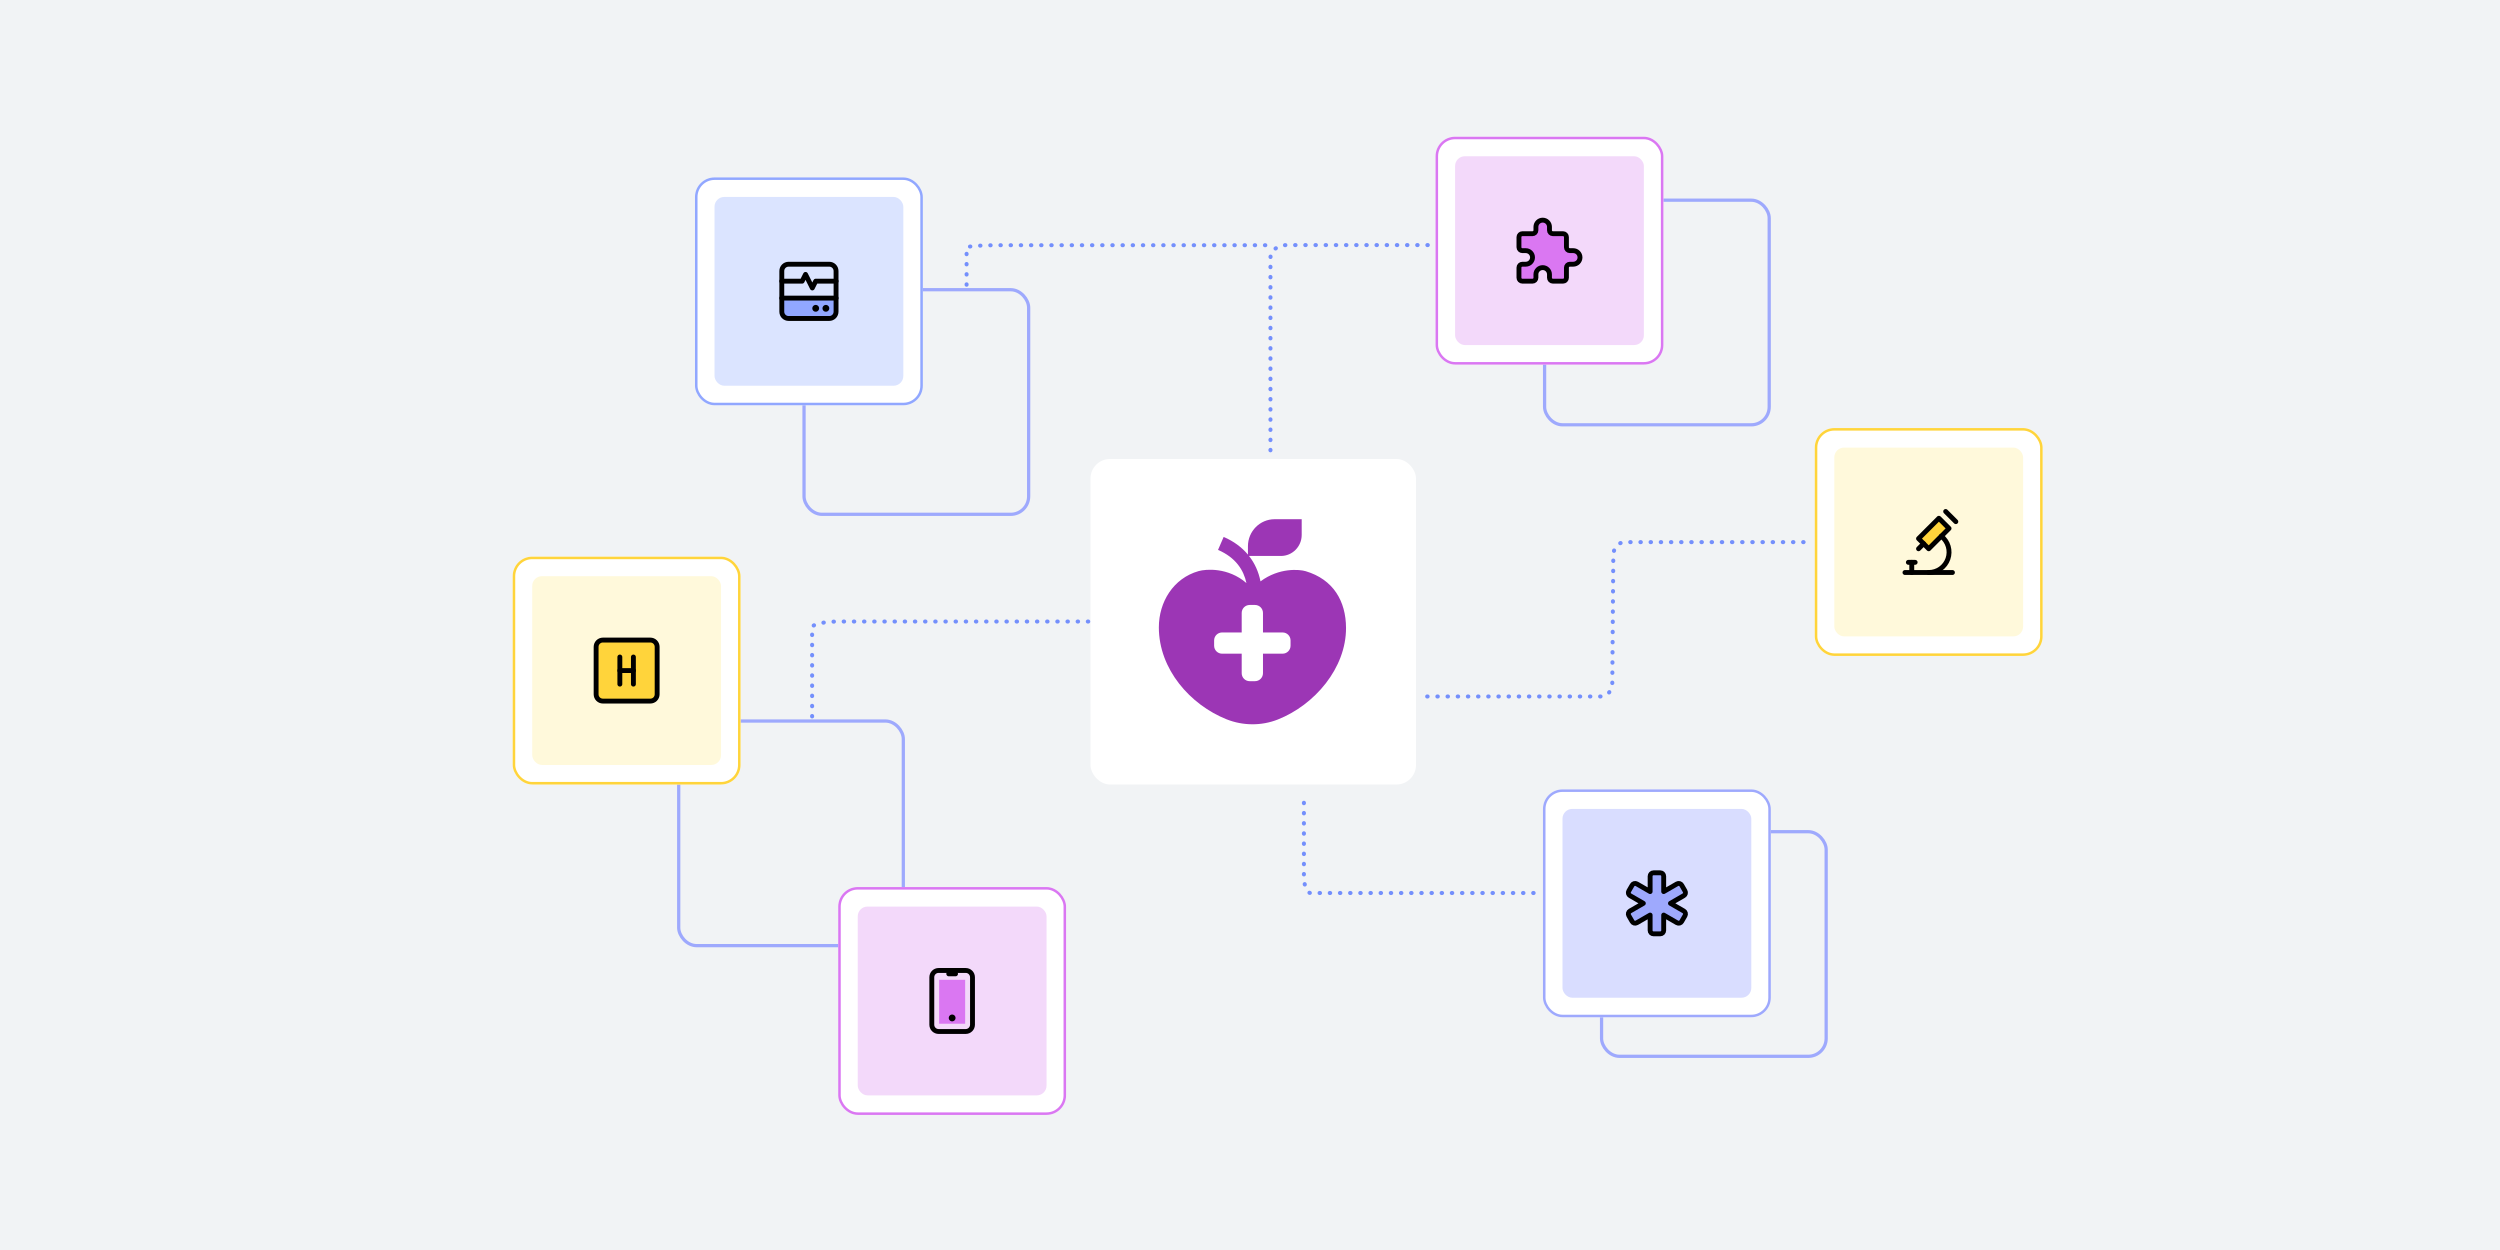 <?xml version="1.0" encoding="UTF-8" standalone="no"?>
<svg
   width="1536"
   height="768"
   viewBox="0 0 1536 768"
   fill="none"
   version="1.1"
   id="svg56"
   sodipodi:docname="medplum-network.svg"
   inkscape:version="1.4 (86a8ad7, 2024-10-11)"
   xmlns:inkscape="http://www.inkscape.org/namespaces/inkscape"
   xmlns:sodipodi="http://sodipodi.sourceforge.net/DTD/sodipodi-0.dtd"
   xmlns="http://www.w3.org/2000/svg"
   xmlns:svg="http://www.w3.org/2000/svg">
  <sodipodi:namedview
     id="namedview56"
     pagecolor="#ffffff"
     bordercolor="#000000"
     borderopacity="0.25"
     inkscape:showpageshadow="2"
     inkscape:pageopacity="0.0"
     inkscape:pagecheckerboard="0"
     inkscape:deskcolor="#d1d1d1"
     inkscape:zoom="0.97227183"
     inkscape:cx="810.98719"
     inkscape:cy="427.34962"
     inkscape:window-width="3840"
     inkscape:window-height="2054"
     inkscape:window-x="-11"
     inkscape:window-y="-11"
     inkscape:window-maximized="1"
     inkscape:current-layer="svg56" />
  <rect
     style="fill:#f1f3f5;fill-opacity:1;stroke-width:1.491"
     id="rect57"
     width="1536"
     height="768"
     x="0"
     y="0" />
  <rect
     width="1240"
     height="660"
     rx="20"
     fill="#f2f2f2"
     id="rect1"
     x="0"
     y="0"
     style="display:none" />
  <rect
     x="494"
     y="178"
     width="138"
     height="138"
     rx="11"
     stroke="#9ea9fd"
     stroke-width="2"
     id="rect2" />
  <rect
     x="417"
     y="443"
     width="138"
     height="138"
     rx="11"
     stroke="#9ea9fd"
     stroke-width="2"
     id="rect3" />
  <rect
     x="984"
     y="511"
     width="138"
     height="138"
     rx="11"
     stroke="#9ea9fd"
     stroke-width="2"
     id="rect4" />
  <rect
     x="949"
     y="123"
     width="138"
     height="138"
     rx="11"
     stroke="#9ea9fd"
     stroke-width="2"
     id="rect5" />
  <rect
     x="670"
     y="282"
     width="200"
     height="200"
     rx="12"
     fill="#ffffff"
     id="rect6" />
  <path
     d="m 802.203,350.941 c -3.705,-1.102 -16.234,-2.347 -27.754,6.263 -1.161,-5.883 -3.538,-11.147 -7.052,-15.618 h 19.589 c 7.052,0 12.776,-5.795 12.776,-12.922 V 319 h -16.624 c -9.055,0 -16.401,7.436 -16.401,16.593 v 5.169 c -3.792,-4.551 -8.801,-8.245 -14.922,-10.877 l -3.459,7.975 c 11.003,4.741 15.781,12.502 17.451,20.366 -11.305,-9.759 -24.916,-8.609 -29.344,-7.356 -15.67,4.439 -24.463,19.058 -24.463,34.58 0,25.686 19.255,47.591 41.659,56.509 10.049,3.996 21.418,4.083 31.475,0.088 22.666,-8.991 41.945,-31.608 41.866,-56.264 -0.056,-16.505 -7.839,-29.8 -24.789,-34.842 z m -9.286,45.791 c 0,2.703 -2.194,4.891 -4.905,4.891 h -12.037 v 12.003 c 0,2.703 -2.194,4.891 -4.905,4.891 h -3.267 c -2.712,0 -4.906,-2.188 -4.906,-4.891 v -12.003 h -12.036 c -2.711,0 -4.906,-2.188 -4.906,-4.891 v -3.259 c 0,-2.703 2.195,-4.891 4.906,-4.891 h 12.036 v -12.003 c 0,-2.703 2.194,-4.891 4.906,-4.891 h 3.267 c 2.711,0 4.905,2.188 4.905,4.891 v 12.003 h 12.037 c 2.711,0 4.905,2.188 4.905,4.891 z"
     fill="#560153"
     id="path6"
     style="fill:#9c36b5;fill-opacity:1" />
  <g
     clip-path="url(#clip0_670_8903)"
     id="g9"
     transform="translate(48,70)">
    <rect
       x="900"
       y="415"
       width="140"
       height="140"
       rx="12"
       fill="#ffffff"
       id="rect7" />
    <rect
       x="912"
       y="427"
       width="116"
       height="116"
       rx="6"
       fill="#d9ddff"
       id="rect8" />
    <g
       clip-path="url(#clip1_670_8903)"
       id="g8">
      <path
         d="m 972.087,466.25 c 0.552,0 1.082,0.219 1.473,0.61 0.391,0.391 0.61,0.921 0.61,1.473 v 9.448 l 8.184,-4.723 c 0.478,-0.276 1.047,-0.351 1.58,-0.208 0.534,0.143 0.989,0.492 1.265,0.971 l 2.084,3.608 c 0.276,0.479 0.351,1.047 0.208,1.581 -0.143,0.534 -0.492,0.989 -0.971,1.265 l -8.181,4.725 8.181,4.727 c 0.479,0.276 0.828,0.731 0.971,1.265 0.143,0.534 0.068,1.102 -0.208,1.581 l -2.084,3.608 c -0.276,0.479 -0.731,0.828 -1.265,0.971 -0.533,0.143 -1.102,0.068 -1.58,-0.208 l -8.184,-4.727 v 9.45 c 0,0.552 -0.219,1.082 -0.61,1.473 -0.391,0.391 -0.921,0.61 -1.473,0.61 h -4.167 c -0.552,0 -1.082,-0.219 -1.473,-0.61 -0.391,-0.391 -0.61,-0.921 -0.61,-1.473 v -9.45 l -8.183,4.725 c -0.479,0.276 -1.048,0.351 -1.581,0.208 -0.534,-0.143 -0.989,-0.492 -1.265,-0.971 l -2.084,-3.608 c -0.276,-0.479 -0.351,-1.047 -0.208,-1.581 0.143,-0.534 0.492,-0.989 0.971,-1.265 l 8.181,-4.725 -8.181,-4.725 c -0.479,-0.276 -0.828,-0.731 -0.971,-1.265 -0.143,-0.534 -0.068,-1.102 0.208,-1.581 l 2.084,-3.608 c 0.276,-0.479 0.731,-0.828 1.265,-0.971 0.533,-0.143 1.102,-0.068 1.581,0.208 l 8.183,4.723 v -9.448 c 0,-0.552 0.219,-1.082 0.61,-1.473 0.391,-0.391 0.921,-0.61 1.473,-0.61 z"
         fill="#9ea9fd"
         stroke="#000000"
         stroke-width="3"
         stroke-linecap="round"
         stroke-linejoin="round"
         id="path8" />
    </g>
  </g>
  <rect
     x="948.78"
     y="485.78"
     width="138.44"
     height="138.44"
     rx="11.22"
     stroke="#9ea9fd"
     stroke-width="1.56"
     id="rect9" />
  <g
     clip-path="url(#clip2_670_8903)"
     id="g12"
     transform="translate(176,52)">
    <rect
       x="706"
       y="32"
       width="140"
       height="140"
       rx="12"
       fill="#ffffff"
       id="rect10" />
    <rect
       x="718"
       y="44"
       width="116"
       height="116"
       rx="6"
       fill="#f3d9fa"
       id="rect11" />
    <g
       clip-path="url(#clip3_670_8903)"
       id="g11">
      <path
         d="m 759.333,91.583 h 6.25 c 0.553,0 1.083,-0.22 1.473,-0.61 0.391,-0.391 0.611,-0.921 0.611,-1.473 v -2.083 c 0,-1.105 0.439,-2.165 1.22,-2.946 0.781,-0.781 1.841,-1.22 2.946,-1.22 1.105,0 2.165,0.439 2.947,1.22 0.781,0.781 1.22,1.841 1.22,2.946 V 89.5 c 0,0.552 0.219,1.082 0.61,1.473 0.391,0.391 0.921,0.61 1.473,0.61 h 6.25 c 0.553,0 1.083,0.22 1.473,0.61 0.391,0.391 0.611,0.921 0.611,1.473 v 6.25 c 0,0.552 0.219,1.082 0.61,1.473 0.391,0.391 0.92,0.61 1.473,0.61 h 2.083 c 1.105,0 2.165,0.439 2.947,1.22 0.781,0.782 1.22,1.842 1.22,2.947 0,1.105 -0.439,2.165 -1.22,2.946 -0.782,0.781 -1.842,1.22 -2.947,1.22 H 788.5 c -0.553,0 -1.082,0.22 -1.473,0.611 -0.391,0.39 -0.61,0.92 -0.61,1.473 v 6.25 c 0,0.552 -0.22,1.082 -0.611,1.473 -0.39,0.391 -0.92,0.61 -1.473,0.61 h -6.25 c -0.552,0 -1.082,-0.219 -1.473,-0.61 -0.391,-0.391 -0.61,-0.921 -0.61,-1.473 v -2.084 c 0,-1.105 -0.439,-2.165 -1.22,-2.946 -0.782,-0.781 -1.842,-1.22 -2.947,-1.22 -1.105,0 -2.165,0.439 -2.946,1.22 -0.781,0.781 -1.22,1.841 -1.22,2.946 v 2.084 c 0,0.552 -0.22,1.082 -0.611,1.473 -0.39,0.391 -0.92,0.61 -1.473,0.61 h -6.25 c -0.552,0 -1.082,-0.219 -1.473,-0.61 -0.391,-0.391 -0.61,-0.921 -0.61,-1.473 v -6.25 c 0,-0.553 0.219,-1.083 0.61,-1.473 0.391,-0.391 0.921,-0.611 1.473,-0.611 h 2.084 c 1.105,0 2.165,-0.439 2.946,-1.22 0.781,-0.781 1.22,-1.841 1.22,-2.946 0,-1.105 -0.439,-2.165 -1.22,-2.947 -0.781,-0.781 -1.841,-1.22 -2.946,-1.22 h -2.084 c -0.552,0 -1.082,-0.219 -1.473,-0.61 -0.391,-0.391 -0.61,-0.921 -0.61,-1.473 v -6.25 c 0,-0.553 0.219,-1.083 0.61,-1.473 0.391,-0.391 0.921,-0.61 1.473,-0.61 z"
         fill="#da77f2"
         stroke="#000000"
         stroke-width="3"
         stroke-linecap="round"
         stroke-linejoin="round"
         id="path11" />
    </g>
  </g>
  <rect
     x="882.78"
     y="84.78"
     width="138.44"
     height="138.44"
     rx="11.22"
     stroke="#da77f2"
     stroke-width="1.56"
     id="rect12" />
  <g
     clip-path="url(#clip4_670_8903)"
     id="g18"
     transform="translate(238,82)">
    <rect
       x="277"
       y="463"
       width="140"
       height="140"
       rx="12"
       fill="#ffffff"
       id="rect13" />
    <rect
       x="289"
       y="475"
       width="116"
       height="116"
       rx="6"
       fill="#f3d9fa"
       id="rect14" />
    <g
       clip-path="url(#clip5_670_8903)"
       id="g17">
      <rect
         x="339"
         y="520"
         width="16"
         height="27"
         fill="#da77f2"
         id="rect15" />
      <path
         d="m 334.5,518.417 c 0,-1.105 0.439,-2.165 1.22,-2.947 0.782,-0.781 1.842,-1.22 2.947,-1.22 h 16.666 c 1.105,0 2.165,0.439 2.947,1.22 0.781,0.782 1.22,1.842 1.22,2.947 v 29.166 c 0,1.105 -0.439,2.165 -1.22,2.947 -0.782,0.781 -1.842,1.22 -2.947,1.22 h -16.666 c -1.105,0 -2.165,-0.439 -2.947,-1.22 -0.781,-0.782 -1.22,-1.842 -1.22,-2.947 z"
         stroke="#000000"
         stroke-width="3"
         stroke-linecap="round"
         stroke-linejoin="round"
         id="path15" />
      <path
         d="m 344.914,516.334 h 4.167"
         stroke="#000000"
         stroke-width="3"
         stroke-linecap="round"
         stroke-linejoin="round"
         id="path16" />
      <path
         d="m 347,543.416 v 0.022"
         stroke="#000000"
         stroke-width="4.167"
         stroke-linecap="round"
         stroke-linejoin="round"
         id="path17" />
    </g>
  </g>
  <rect
     x="515.78"
     y="545.78"
     width="138.44"
     height="138.44"
     rx="11.22"
     stroke="#da77f2"
     stroke-width="1.56"
     id="rect18" />
  <g
     clip-path="url(#clip6_670_8903)"
     id="g24"
     transform="translate(238,82)">
    <rect
       x="77"
       y="260"
       width="140"
       height="140"
       rx="12"
       fill="#ffffff"
       id="rect19" />
    <rect
       x="89"
       y="272"
       width="116"
       height="116"
       rx="6"
       fill="#fff9db"
       id="rect20" />
    <g
       clip-path="url(#clip7_670_8903)"
       id="g23">
      <path
         d="m 128.25,315.417 c 0,-1.105 0.439,-2.165 1.22,-2.947 0.782,-0.781 1.842,-1.22 2.947,-1.22 h 29.166 c 1.105,0 2.165,0.439 2.947,1.22 0.781,0.782 1.22,1.842 1.22,2.947 v 29.166 c 0,1.105 -0.439,2.165 -1.22,2.947 -0.782,0.781 -1.842,1.22 -2.947,1.22 h -29.166 c -1.105,0 -2.165,-0.439 -2.947,-1.22 -0.781,-0.782 -1.22,-1.842 -1.22,-2.947 z"
         fill="#ffd43b"
         stroke="#000000"
         stroke-width="3"
         stroke-linecap="round"
         stroke-linejoin="round"
         id="path20" />
      <path
         d="M 142.836,338.333 V 321.666"
         stroke="#000000"
         stroke-width="3"
         stroke-linecap="round"
         stroke-linejoin="round"
         id="path21" />
      <path
         d="M 151.164,338.333 V 321.666"
         stroke="#000000"
         stroke-width="3"
         stroke-linecap="round"
         stroke-linejoin="round"
         id="path22" />
      <path
         d="m 142.836,330 h 8.333"
         stroke="#000000"
         stroke-width="3"
         stroke-linecap="round"
         stroke-linejoin="round"
         id="path23" />
    </g>
  </g>
  <rect
     x="315.78"
     y="342.78"
     width="138.44"
     height="138.44"
     rx="11.22"
     stroke="#ffd43b"
     stroke-width="1.56"
     id="rect24" />
  <g
     clip-path="url(#clip8_670_8903)"
     id="g32"
     transform="translate(154,52)">
    <rect
       x="273"
       y="57"
       width="140"
       height="140"
       rx="12"
       fill="#ffffff"
       id="rect25" />
    <rect
       x="285"
       y="69"
       width="116"
       height="116"
       rx="6"
       fill="#dbe4ff"
       id="rect26" />
    <g
       clip-path="url(#clip9_670_8903)"
       id="g31">
      <rect
         x="326"
         y="132"
         width="33"
         height="11"
         fill="#91a7ff"
         id="rect27" />
      <path
         d="m 326.336,114.501 c 0,-1.105 0.439,-2.165 1.22,-2.947 0.782,-0.781 1.842,-1.22 2.947,-1.22 h 25 c 1.105,0 2.164,0.439 2.946,1.22 0.781,0.782 1.22,1.842 1.22,2.947 v 25 c 0,1.105 -0.439,2.165 -1.22,2.946 -0.782,0.781 -1.841,1.22 -2.946,1.22 h -25 c -1.105,0 -2.165,-0.439 -2.947,-1.22 -0.781,-0.781 -1.22,-1.841 -1.22,-2.946 z"
         stroke="#000000"
         stroke-width="3"
         stroke-linecap="round"
         stroke-linejoin="round"
         id="path27" />
      <path
         d="m 326.336,120.751 h 12.5 l 2.083,-4.167 4.167,8.333 2.083,-4.166 h 12.5"
         stroke="#000000"
         stroke-width="3"
         stroke-linecap="round"
         stroke-linejoin="round"
         id="path28" />
      <path
         d="m 326.336,131.166 h 33.333"
         stroke="#000000"
         stroke-width="3"
         stroke-linecap="round"
         stroke-linejoin="round"
         id="path29" />
      <path
         d="m 347.164,137.416 v 0.021"
         stroke="#000000"
         stroke-width="4.167"
         stroke-linecap="round"
         stroke-linejoin="round"
         id="path30" />
      <path
         d="m 353.414,137.416 v 0.021"
         stroke="#000000"
         stroke-width="4.167"
         stroke-linecap="round"
         stroke-linejoin="round"
         id="path31" />
    </g>
  </g>
  <rect
     x="427.78"
     y="109.78"
     width="138.44"
     height="138.44"
     rx="11.22"
     stroke="#91a7ff"
     stroke-width="1.56"
     id="rect32" />
  <g
     clip-path="url(#clip10_670_8903)"
     id="g41"
     transform="translate(120,98)">
    <rect
       x="995"
       y="165"
       width="140"
       height="140"
       rx="12"
       fill="#ffffff"
       id="rect33" />
    <rect
       x="1007"
       y="177"
       width="116"
       height="116"
       rx="6"
       fill="#fff9db"
       id="rect34" />
    <g
       clip-path="url(#clip11_670_8903)"
       id="g40">
      <path
         d="m 1050.41,253.75 h 29.17"
         stroke="#000000"
         stroke-width="3"
         stroke-linecap="round"
         stroke-linejoin="round"
         id="path34" />
      <path
         d="m 1052.5,247.5 h 4.17"
         stroke="#000000"
         stroke-width="3"
         stroke-linecap="round"
         stroke-linejoin="round"
         id="path35" />
      <path
         d="m 1054.59,247.5 v 6.25"
         stroke="#000000"
         stroke-width="3"
         stroke-linecap="round"
         stroke-linejoin="round"
         id="path36" />
      <path
         d="m 1058.75,232.916 6.25,6.25 12.5,-12.5 -6.25,-6.25 z"
         fill="#ffd43b"
         stroke="#000000"
         stroke-width="3"
         stroke-linecap="round"
         stroke-linejoin="round"
         id="path37" />
      <path
         d="m 1061.87,236.041 -3.12,3.125"
         stroke="#000000"
         stroke-width="3"
         stroke-linecap="round"
         stroke-linejoin="round"
         id="path38" />
      <path
         d="m 1075.41,216.25 6.25,6.25"
         stroke="#000000"
         stroke-width="3"
         stroke-linecap="round"
         stroke-linejoin="round"
         id="path39" />
      <path
         d="m 1065,253.75 c 2.6,0.001 5.13,-0.809 7.25,-2.315 2.11,-1.506 3.71,-3.634 4.56,-6.089 0.85,-2.455 0.92,-5.113 0.19,-7.607 -0.73,-2.493 -2.22,-4.697 -4.26,-6.305"
         stroke="#000000"
         stroke-width="3"
         stroke-linecap="round"
         stroke-linejoin="round"
         id="path40" />
    </g>
  </g>
  <rect
     x="1115.78"
     y="263.78"
     width="138.44"
     height="138.44"
     rx="11.22"
     stroke="#ffd43b"
     stroke-width="1.56"
     id="rect41" />
  <path
     d="m 876.87,427.914 h 106.7 c 3.853,0 6.987,-3.532 7.022,-7.913 l 0.63,-79.002 c 0.035,-4.381 3.169,-7.913 7.022,-7.913 h 113.854"
     stroke="#748ffc"
     stroke-width="2.5"
     stroke-linecap="round"
     stroke-dasharray="0.25, 6"
     id="path42" />
  <path
     d="m 942.255,548.659 -137.048,9.9e-4 c -2.255,0 -4.083,-4.561 -4.083,-10.187 V 487.952"
     stroke="#748ffc"
     stroke-width="2.5"
     stroke-linecap="round"
     stroke-dasharray="0.25, 6"
     id="path43" />
  <path
     d="M 780.568,276.654 V 158.516 c 0,-4.386 4.292,-7.942 9.586,-7.942 h 91.069"
     stroke="#748ffc"
     stroke-width="2.5"
     stroke-linecap="round"
     stroke-dasharray="0.25, 6"
     id="path44" />
  <path
     d="m 593.872,174.938 v -22.746 c 0,-0.844 7.874,-1.529 17.585,-1.529 h 167.054"
     stroke="#748ffc"
     stroke-width="2.472"
     stroke-linecap="round"
     stroke-dasharray="0.25, 6"
     id="path44-9" />
  <path
     d="m 498.968,440.166 v -54.625 c 0,-2.028 7.418,-3.672 16.566,-3.672 H 672.915"
     stroke="#748ffc"
     stroke-width="2.5"
     stroke-linecap="round"
     stroke-dasharray="0.25, 6"
     id="path44-0" />
  <defs
     id="defs56">
    <clipPath
       id="clip0_670_8903">
      <rect
         x="900"
         y="415"
         width="140"
         height="140"
         rx="12"
         fill="#ffffff"
         id="rect45" />
    </clipPath>
    <clipPath
       id="clip1_670_8903">
      <rect
         width="50"
         height="50"
         fill="#ffffff"
         transform="translate(945,460)"
         id="rect46"
         x="0"
         y="0" />
    </clipPath>
    <clipPath
       id="clip2_670_8903">
      <rect
         x="706"
         y="32"
         width="140"
         height="140"
         rx="12"
         fill="#ffffff"
         id="rect47" />
    </clipPath>
    <clipPath
       id="clip3_670_8903">
      <rect
         width="50"
         height="50"
         fill="#ffffff"
         transform="translate(751,77)"
         id="rect48"
         x="0"
         y="0" />
    </clipPath>
    <clipPath
       id="clip4_670_8903">
      <rect
         x="277"
         y="463"
         width="140"
         height="140"
         rx="12"
         fill="#ffffff"
         id="rect49" />
    </clipPath>
    <clipPath
       id="clip5_670_8903">
      <rect
         width="50"
         height="50"
         fill="#ffffff"
         transform="translate(322,508)"
         id="rect50"
         x="0"
         y="0" />
    </clipPath>
    <clipPath
       id="clip6_670_8903">
      <rect
         x="77"
         y="260"
         width="140"
         height="140"
         rx="12"
         fill="#ffffff"
         id="rect51" />
    </clipPath>
    <clipPath
       id="clip7_670_8903">
      <rect
         width="50"
         height="50"
         fill="#ffffff"
         transform="translate(122,305)"
         id="rect52"
         x="0"
         y="0" />
    </clipPath>
    <clipPath
       id="clip8_670_8903">
      <rect
         x="273"
         y="57"
         width="140"
         height="140"
         rx="12"
         fill="#ffffff"
         id="rect53" />
    </clipPath>
    <clipPath
       id="clip9_670_8903">
      <rect
         width="50"
         height="50"
         fill="#ffffff"
         transform="translate(318,102)"
         id="rect54"
         x="0"
         y="0" />
    </clipPath>
    <clipPath
       id="clip10_670_8903">
      <rect
         x="995"
         y="165"
         width="140"
         height="140"
         rx="12"
         fill="#ffffff"
         id="rect55" />
    </clipPath>
    <clipPath
       id="clip11_670_8903">
      <rect
         width="50"
         height="50"
         fill="#ffffff"
         transform="translate(1040,210)"
         id="rect56"
         x="0"
         y="0" />
    </clipPath>
  </defs>
</svg>
